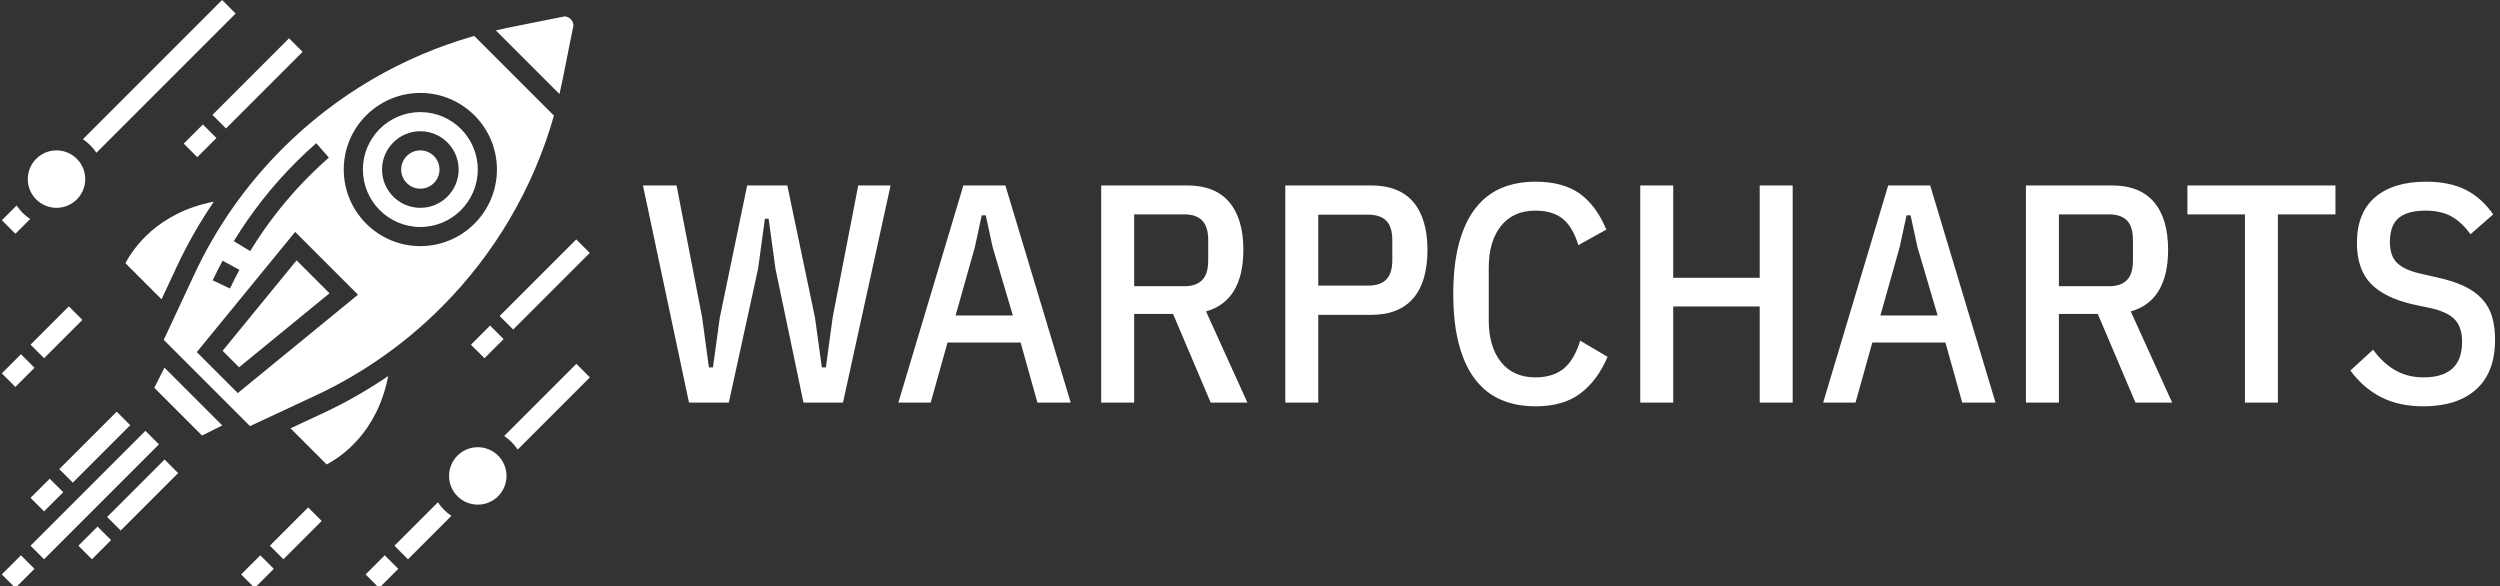 <svg xmlns="http://www.w3.org/2000/svg" version="1.1" xmlns:xlink="http://www.w3.org/1999/xlink" xmlns:svgjs="http://svgjs.dev/svgjs" width="2000" height="469" viewBox="0 0 2000 469"><rect x="0" y="0" width="2000" height="469" fill="#333333" stroke="none"/><g transform="matrix(1,0,0,1,-1.212,0.707)"><svg viewBox="0 0 396 93" data-background-color="#ffffff" preserveAspectRatio="xMidYMid meet" height="469" width="2000" xmlns="http://www.w3.org/2000/svg" xmlns:xlink="http://www.w3.org/1999/xlink"><g id="tight-bounds" transform="matrix(1,0,0,1,0.24,-0.14)"><svg viewBox="0 0 395.52 93.28" height="93.28" width="395.52"><g><svg viewBox="0 0 532.408 125.564" height="93.28" width="395.52"><g transform="matrix(1,0,0,1,136.888,38.801)"><svg viewBox="0 0 395.52 47.962" height="47.962" width="395.52"><g id="textblocktransform"><svg viewBox="0 0 395.52 47.962" height="47.962" width="395.52" id="textblock"><g><svg viewBox="0 0 395.52 47.962" height="47.962" width="395.52"><g transform="matrix(1,0,0,1,0,0)"><svg width="395.52" viewBox="1.1 -35.5 297.68 36.1" height="47.962" data-palette-color="#000000"><path d="M14.9 0L8.5 0 1.1-34.9 6.5-34.9 10.6-13.75 11.7-5.65 12.35-5.65 13.45-13.65 17.85-34.9 24.3-34.9 28.75-13.65 29.85-5.65 30.5-5.65 31.6-13.75 35.7-34.9 40.9-34.9 33.25 0 26.9 0 22.4-21.5 21.3-29.55 20.7-29.55 19.6-21.5 14.9 0ZM69.85 0L64.5 0 61.8-9.65 50.05-9.65 47.35 0 42.15 0 52.6-34.9 59.35-34.9 69.85 0ZM60.55-14L57.3-25 56.2-30.1 55.55-30.1 54.45-25 51.35-14 60.55-14ZM80.05-14.25L80.05 0 74.75 0 74.75-34.9 88.55-34.9Q93.05-34.9 95.32-32.23 97.6-29.55 97.6-24.55L97.6-24.55Q97.6-20.5 96.1-18 94.6-15.5 91.6-14.65L91.6-14.65 98.25 0 92.35 0 86.3-14.25 80.05-14.25ZM80.05-18.7L88.1-18.7Q90-18.7 90.97-19.68 91.95-20.65 91.95-22.85L91.95-22.85 91.95-26.1Q91.95-28.3 90.97-29.28 90-30.25 88.1-30.25L88.1-30.25 80.05-30.25 80.05-18.7ZM109.64 0L104.34 0 104.34-34.9 118.14-34.9Q122.64-34.9 124.92-32.23 127.19-29.55 127.19-24.5L127.19-24.5Q127.19-19.45 124.92-16.78 122.64-14.1 118.14-14.1L118.14-14.1 109.64-14.1 109.64 0ZM109.64-30.2L109.64-18.8 117.69-18.8Q119.59-18.8 120.57-19.78 121.54-20.75 121.54-22.9L121.54-22.9 121.54-26.1Q121.54-28.25 120.57-29.23 119.59-30.2 117.69-30.2L117.69-30.2 109.64-30.2ZM144.54 0.6L144.54 0.6Q141.49 0.6 139.07-0.43 136.64-1.45 134.92-3.65 133.19-5.85 132.27-9.28 131.34-12.7 131.34-17.45L131.34-17.45Q131.34-22.2 132.27-25.63 133.19-29.05 134.92-31.25 136.64-33.45 139.07-34.48 141.49-35.5 144.54-35.5L144.54-35.5Q148.99-35.5 151.67-33.58 154.34-31.65 155.94-27.8L155.94-27.8 151.44-25.3Q150.54-28.25 148.92-29.55 147.29-30.85 144.54-30.85L144.54-30.85Q140.99-30.85 139.02-28.4 137.04-25.95 137.04-21.65L137.04-21.65 137.04-13.25Q137.04-8.95 139.02-6.5 140.99-4.05 144.54-4.05L144.54-4.05Q147.34-4.05 149.07-5.45 150.79-6.85 151.74-9.95L151.74-9.95 156.14-7.35Q154.49-3.5 151.74-1.45 148.99 0.6 144.54 0.6ZM180.59 0L180.59-15.45 166.69-15.45 166.69 0 161.39 0 161.39-34.9 166.69-34.9 166.69-20.05 180.59-20.05 180.59-34.9 185.89-34.9 185.89 0 180.59 0ZM218.49 0L213.14 0 210.44-9.65 198.69-9.65 195.99 0 190.79 0 201.24-34.9 207.99-34.9 218.49 0ZM209.19-14L205.94-25 204.84-30.1 204.19-30.1 203.09-25 199.99-14 209.19-14ZM228.68-14.25L228.68 0 223.38 0 223.38-34.9 237.18-34.9Q241.68-34.9 243.96-32.23 246.23-29.55 246.23-24.55L246.23-24.55Q246.23-20.5 244.73-18 243.23-15.5 240.23-14.65L240.23-14.65 246.88 0 240.98 0 234.93-14.25 228.68-14.25ZM228.68-18.7L236.73-18.7Q238.63-18.7 239.61-19.68 240.58-20.65 240.58-22.85L240.58-22.85 240.58-26.1Q240.58-28.3 239.61-29.28 238.63-30.25 236.73-30.25L236.73-30.25 228.68-30.25 228.68-18.7ZM273.13-30.25L263.88-30.25 263.88 0 258.58 0 258.58-30.25 249.33-30.25 249.33-34.9 273.13-34.9 273.13-30.25ZM287.23 0.6L287.23 0.6Q283.33 0.6 280.45-0.88 277.58-2.35 275.53-5.15L275.53-5.15 279.18-8.5Q280.73-6.35 282.73-5.2 284.73-4.05 287.28-4.05L287.28-4.05Q293.48-4.05 293.48-9.75L293.48-9.75Q293.48-12.05 292.38-13.28 291.28-14.5 288.58-15.15L288.58-15.15 285.73-15.75Q281.03-16.8 278.8-19.13 276.58-21.45 276.58-25.65L276.58-25.65Q276.58-30.5 279.5-33 282.43-35.5 287.68-35.5L287.68-35.5Q291.43-35.5 294-34.23 296.58-32.95 298.48-30.25L298.48-30.25 294.83-27.05Q293.48-28.95 291.8-29.9 290.13-30.85 287.58-30.85L287.58-30.85Q284.73-30.85 283.3-29.68 281.88-28.5 281.88-25.8L281.88-25.8Q281.88-23.6 283-22.48 284.13-21.35 286.68-20.75L286.68-20.75 289.53-20.1Q292.03-19.55 293.78-18.73 295.53-17.9 296.65-16.7 297.78-15.5 298.28-13.88 298.78-12.25 298.78-10.1L298.78-10.1Q298.78-4.85 295.75-2.13 292.73 0.6 287.23 0.6Z" opacity="1" transform="matrix(1,0,0,1,0,0)" fill="#ffffff" class="wordmark-text-0" data-fill-palette-color="primary" id="text-0"></path></svg></g></svg></g></svg></g></svg></g><g><svg viewBox="0 0 125.566 125.564" height="125.564" width="125.566"><g><svg xmlns="http://www.w3.org/2000/svg" xmlns:xlink="http://www.w3.org/1999/xlink" version="1.1" x="0" y="0" viewBox="1.292 1.293 61.415 61.415" style="enable-background:new 0 0 64 64;" xml:space="preserve" height="125.564" width="125.566" class="icon-icon-0" data-fill-palette-color="accent" id="icon-0"><g fill="#000000" data-fill-palette-color="accent"><path d="M21.387 29.965l-3.185 6.823 9.01 9.01 6.823-3.185c4.898-2.285 9.32-5.383 13.144-9.206 5.603-5.602 9.627-12.474 11.775-20.04l-8.322-8.321c-7.565 2.148-14.437 6.173-20.04 11.775C26.77 20.644 23.673 25.066 21.387 29.965zM24.346 28.525l1.761 0.949c-0.345 0.641-0.675 1.292-0.988 1.953l-1.808-0.855C23.639 29.88 23.984 29.197 24.346 28.525zM25.933 42.347l-4.28-4.279 10.273-12.556 6.562 6.562L25.933 42.347zM45 11c4.411 0 8 3.589 8 8s-3.589 8-8 8-8-3.589-8-8S40.589 11 45 11zM34.127 16.249l1.319 1.502c-0.696 0.612-1.378 1.251-2.026 1.898-2.373 2.373-4.456 5.021-6.193 7.871l-1.708-1.041c1.82-2.985 4.002-5.759 6.487-8.244C32.685 17.558 33.398 16.889 34.127 16.249z" fill="#ffffff" data-fill-palette-color="accent"></path><polygon points="17.217,41.803 22.197,46.783 24.312,45.726 18.274,39.688  " fill="#ffffff" data-fill-palette-color="accent"></polygon><path d="M19.574 29.119c1.104-2.367 2.399-4.622 3.857-6.763-5.939 1.148-8.468 4.962-9.231 6.43l3.77 3.77L19.574 29.119z" fill="#ffffff" data-fill-palette-color="accent"></path><path d="M59.825 9.777l1.172-5.859c-0.04-0.486-0.428-0.875-0.915-0.915l-5.859 1.172c-0.449 0.09-0.895 0.191-1.34 0.294l6.649 6.648C59.634 10.672 59.735 10.227 59.825 9.777z" fill="#ffffff" data-fill-palette-color="accent"></path><polygon points="26.067,39.653 35.512,31.926 32.074,28.488 24.347,37.933  " fill="#ffffff" data-fill-palette-color="accent"></polygon><path d="M45 25c3.309 0 6-2.691 6-6s-2.691-6-6-6-6 2.691-6 6S41.691 25 45 25zM45 15c2.206 0 4 1.794 4 4s-1.794 4-4 4-4-1.794-4-4S42.794 15 45 15z" fill="#ffffff" data-fill-palette-color="accent"></path><circle cx="45" cy="19" r="2.0" fill="#ffffff" data-fill-palette-color="accent"></circle><path d="M34.88 44.426l-3.437 1.604 3.771 3.771c1.464-0.762 5.282-3.29 6.43-9.231C39.503 42.027 37.248 43.321 34.88 44.426z" fill="#ffffff" data-fill-palette-color="accent"></path><rect x="39.586" y="60" transform="matrix(0.707 -0.707 0.707 0.707 -31.125 46.858)" width="2.828" height="2" fill="#ffffff" data-fill-palette-color="accent"></rect><path d="M46.833 53.753l-4.54 4.54 1.414 1.414 4.54-4.54C47.686 54.795 47.205 54.314 46.833 53.753z" fill="#ffffff" data-fill-palette-color="accent"></path><path d="M53.753 46.833c0.561 0.372 1.042 0.853 1.414 1.414l7.54-7.54-1.414-1.414L53.753 46.833z" fill="#ffffff" data-fill-palette-color="accent"></path><circle cx="51" cy="51" r="3.0" fill="#ffffff" data-fill-palette-color="accent"></circle><rect x="1.586" y="60" transform="matrix(0.707 -0.707 0.707 0.707 -42.256 19.989)" width="2.828" height="2" fill="#ffffff" data-fill-palette-color="accent"></rect><rect x="2.515" y="52" transform="matrix(0.707 -0.707 0.707 0.707 -34.255 23.302)" width="16.971" height="2" fill="#ffffff" data-fill-palette-color="accent"></rect><rect x="9.586" y="57" transform="matrix(0.707 -0.707 0.707 0.707 -37.791 24.767)" width="2.828" height="2" fill="#ffffff" data-fill-palette-color="accent"></rect><rect x="11.757" y="52" transform="matrix(0.707 -0.707 0.707 0.707 -32.79 26.837)" width="8.485" height="2" fill="#ffffff" data-fill-palette-color="accent"></rect><rect x="4.586" y="52" transform="matrix(0.707 -0.707 0.707 0.707 -35.719 19.766)" width="2.828" height="2" fill="#ffffff" data-fill-palette-color="accent"></rect><rect x="6.757" y="47" transform="matrix(0.707 -0.707 0.707 0.707 -30.719 21.837)" width="8.485" height="2" fill="#ffffff" data-fill-palette-color="accent"></rect><rect x="50.586" y="36" transform="matrix(0.707 -0.707 0.707 0.707 -10.932 47.607)" width="2.828" height="2" fill="#ffffff" data-fill-palette-color="accent"></rect><rect x="52.343" y="30" transform="matrix(0.707 -0.707 0.707 0.707 -4.933 50.092)" width="11.314" height="2" fill="#ffffff" data-fill-palette-color="accent"></rect><rect x="20.586" y="15" transform="matrix(0.707 -0.707 0.707 0.707 -4.87 20.243)" width="2.828" height="2" fill="#ffffff" data-fill-palette-color="accent"></rect><rect x="22.343" y="9" transform="matrix(0.707 -0.707 0.707 0.707 1.13 22.728)" width="11.314" height="2" fill="#ffffff" data-fill-palette-color="accent"></rect><path d="M4.247 24.167c-0.561-0.372-1.042-0.852-1.414-1.414l-1.54 1.54 1.414 1.414L4.247 24.167z" fill="#ffffff" data-fill-palette-color="accent"></path><path d="M11.167 17.247l14.54-14.54-1.414-1.414-14.54 14.54C10.314 16.205 10.795 16.685 11.167 17.247z" fill="#ffffff" data-fill-palette-color="accent"></path><circle cx="7" cy="20" r="3.0" fill="#ffffff" data-fill-palette-color="accent"></circle><rect x="4.172" y="35" transform="matrix(0.707 -0.707 0.707 0.707 -23.406 15.494)" width="5.657" height="2" fill="#ffffff" data-fill-palette-color="accent"></rect><rect x="1.586" y="39" transform="matrix(0.707 -0.707 0.707 0.707 -27.406 13.838)" width="2.828" height="2" fill="#ffffff" data-fill-palette-color="accent"></rect><rect x="29.172" y="56" transform="matrix(0.707 -0.707 0.707 0.707 -30.933 39.322)" width="5.657" height="2" fill="#ffffff" data-fill-palette-color="accent"></rect><rect x="26.586" y="60" transform="matrix(0.707 -0.707 0.707 0.707 -34.932 37.666)" width="2.828" height="2" fill="#ffffff" data-fill-palette-color="accent"></rect></g></svg></g></svg></g></svg></g><defs></defs></svg><rect width="395.52" height="93.28" fill="none" stroke="none" visibility="hidden"></rect></g></svg></g></svg>
